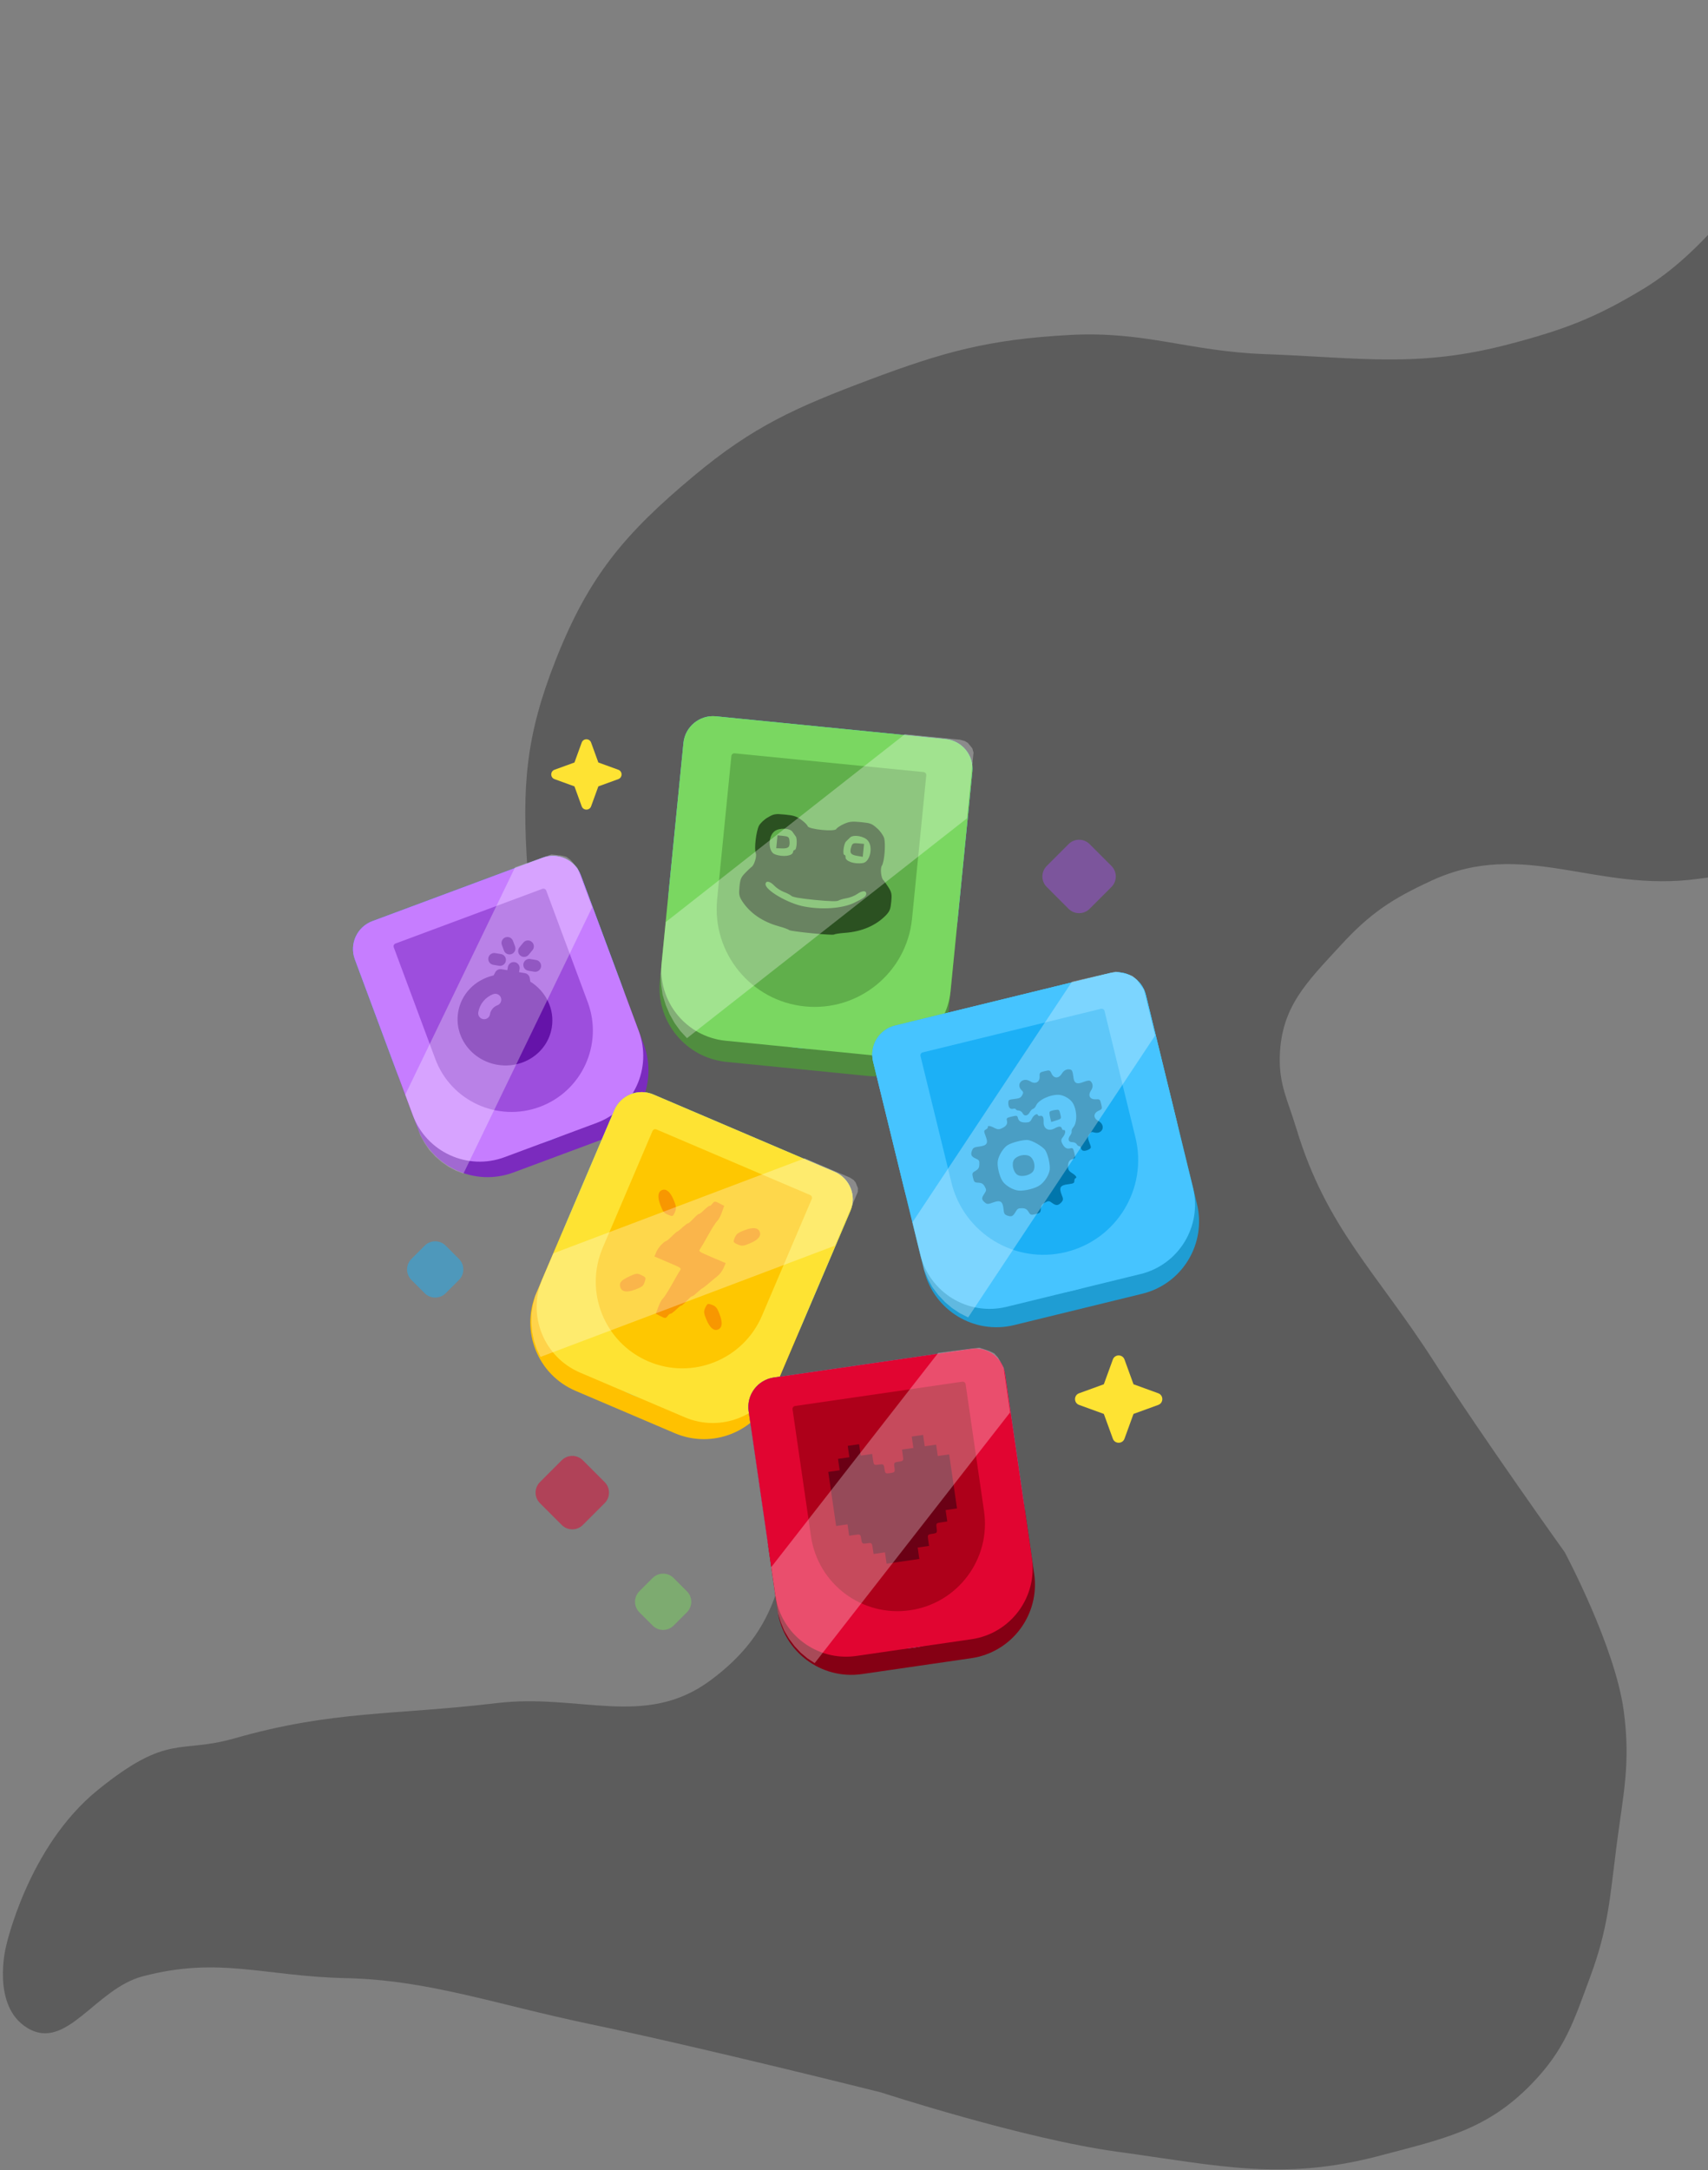 <svg width="574" height="729" viewBox="0 0 574 729" fill="none" xmlns="http://www.w3.org/2000/svg">
<rect x="0" y="0" width="574" height="729" fill="#808080" stroke="none"/>
<g clip-path="url(#clip0_3396_2165)">
<path d="M507.074 115.644C476.443 123.686 457.164 120.144 424.95 118.954C399.345 118.009 384.904 111.142 359.449 112.529C332.324 114.007 317.201 118.168 292.252 127.541C267.397 136.88 253.134 143.204 233.119 159.917C209.818 179.374 197.853 193.629 186.773 221.659C176.681 247.186 175.371 263.934 177.248 291.785C179.24 321.344 187.02 337.658 198.282 365.689C211.655 398.972 229.222 413.56 243.037 446.693C254.094 473.211 269.121 488.875 265.089 516.446C261.973 537.749 256.148 551.569 238.81 564.452C216.827 580.786 194.885 568.798 166.838 572.141C132.355 576.252 111.843 574.532 78.79 583.981C60.296 589.267 56.66 582.091 32.939 601.261C9.218 620.43 1.993 654 1.993 654C1.993 654 -3.029 673.877 9.218 681.273C22.407 689.239 31.946 668.123 47.993 663.909C73.781 657.138 88.493 663.909 116.264 664.53C144.035 665.151 166.293 673.272 198.179 679.941C236.569 687.97 296.04 702.903 296.04 702.903C296.04 702.903 343.922 718.527 375.476 722.842C409.886 727.549 431.044 732.829 463.863 724.138C485.31 718.458 499.596 715.59 514.646 700.14C525.95 688.536 528.876 679.057 534.478 663.909C540.462 647.731 541.025 637.658 543.22 620.43C545.474 602.741 548.089 592.597 545.673 574.685C542.749 553.012 525.866 521.464 525.866 521.464C525.866 521.464 498.251 482.879 481.894 457.37C462.687 427.417 445.761 412.573 435.651 379.084C432.833 369.749 429.808 364.415 430.093 354.851C430.59 338.117 439.212 329.945 450.421 317.715C460.332 306.902 467.686 301.981 481.267 295.752C512.172 281.578 536.341 299.992 570.645 295.236C593.588 292.056 609.134 294.163 628.109 281.959C645.862 270.54 651.31 258.354 661.12 239.993C670.366 222.684 673.442 211.661 677.195 192.287C682.092 167.004 678.671 151.842 678.421 125.859C678.08 90.488 674.088 35.199 674.088 35.199C674.088 35.199 668.469 8.366 654.542 2.133C642.227 -3.379 620.983 6.129 620.983 6.129C620.983 6.129 590.994 73.591 552.455 96.93C536.203 106.772 525.774 110.735 507.074 115.644Z" fill="#5C5C5C"/>
<path d="M119.258 322.296C117.332 317.12 119.967 311.363 125.143 309.437L182.34 288.156C187.517 286.231 193.274 288.865 195.2 294.042L216.356 350.905C221.17 363.845 214.583 378.239 201.643 383.053L172.563 393.873C159.622 398.687 145.229 392.1 140.414 379.159L119.258 322.296Z" fill="#7B2BBE"/>
<path d="M119.258 322.296C117.332 317.12 119.967 311.363 125.143 309.437L182.34 288.156C187.517 286.231 193.274 288.865 195.2 294.042L208.904 330.875C216.706 351.846 206.031 375.171 185.06 382.973C164.089 390.775 140.764 380.1 132.962 359.129L119.258 322.296Z" fill="#46C4FF"/>
<path d="M119.258 322.296C117.332 317.12 119.967 311.363 125.143 309.437L182.34 288.156C187.517 286.231 193.274 288.865 195.2 294.042L214.662 346.352C219.284 358.775 212.96 372.593 200.537 377.215L169.583 388.731C157.16 393.353 143.342 387.03 138.72 374.607L119.258 322.296Z" fill="#C67DFF"/>
<path d="M132.333 318.244C132.14 317.727 132.404 317.151 132.921 316.958L182.285 298.592C182.802 298.4 183.378 298.663 183.57 299.181L197.519 336.672C202.783 350.821 195.581 366.558 181.432 371.823C167.283 377.087 151.546 369.884 146.281 355.735L132.333 318.244Z" fill="#9D4EDD"/>
<path d="M169.834 314.9C170.33 314.715 170.878 314.735 171.359 314.955C171.84 315.175 172.213 315.577 172.397 316.073L173.092 317.941C173.277 318.436 173.257 318.985 173.037 319.465C172.817 319.946 172.415 320.32 171.919 320.504C171.424 320.688 170.876 320.668 170.395 320.448C169.914 320.228 169.541 319.826 169.356 319.331L168.661 317.463C168.477 316.967 168.497 316.419 168.717 315.938C168.937 315.458 169.339 315.084 169.834 314.9ZM164.118 321.811C164.207 321.29 164.498 320.825 164.929 320.519C165.36 320.213 165.895 320.09 166.416 320.178L168.381 320.51C168.899 320.602 169.361 320.894 169.664 321.324C169.968 321.754 170.089 322.287 170.001 322.806C169.913 323.325 169.624 323.788 169.196 324.094C168.768 324.4 168.236 324.525 167.717 324.441L165.751 324.109C165.23 324.021 164.765 323.729 164.459 323.298C164.153 322.867 164.03 322.333 164.118 321.811ZM178.944 319.201C179.112 318.999 179.24 318.766 179.318 318.515C179.397 318.264 179.425 318.001 179.401 317.739C179.377 317.477 179.302 317.223 179.179 316.99C179.056 316.758 178.889 316.552 178.686 316.384C178.484 316.217 178.25 316.091 177.999 316.014C177.747 315.937 177.483 315.911 177.222 315.936C176.96 315.962 176.706 316.039 176.474 316.163C176.243 316.288 176.038 316.456 175.872 316.66L174.602 318.196C174.433 318.397 174.305 318.63 174.227 318.881C174.148 319.132 174.12 319.396 174.144 319.658C174.168 319.919 174.244 320.174 174.366 320.406C174.489 320.639 174.656 320.845 174.859 321.012C175.061 321.18 175.295 321.306 175.546 321.382C175.798 321.459 176.062 321.486 176.324 321.46C176.585 321.434 176.839 321.357 177.071 321.233C177.302 321.109 177.507 320.94 177.673 320.736L178.944 319.201ZM170.684 324.843C170.771 324.343 171.045 323.896 171.45 323.592C171.855 323.288 172.36 323.149 172.864 323.204C173.367 323.259 173.831 323.503 174.161 323.888C174.491 324.273 174.661 324.768 174.639 325.275L174.614 325.507L174.432 326.587L176.397 326.919C176.766 326.982 177.111 327.147 177.391 327.397C177.67 327.646 177.874 327.97 177.979 328.33L178.034 328.577L178.218 329.763C183.405 332.993 186.486 338.986 185.424 345.265C184.001 353.684 175.746 359.152 167.152 357.699C158.556 356.246 152.557 348.37 153.98 339.951C155.01 333.86 159.627 329.305 165.34 327.811L165.88 327.678L166.443 326.618C166.619 326.287 166.885 326.012 167.211 325.826C167.537 325.639 167.908 325.548 168.283 325.563L168.536 325.591L170.501 325.923L170.684 324.843ZM165.77 333.974C164.471 334.457 163.321 335.274 162.438 336.343C161.554 337.412 160.968 338.694 160.737 340.061C160.65 340.563 160.759 341.08 161.041 341.504C161.324 341.928 161.758 342.228 162.254 342.343C162.751 342.457 163.272 342.376 163.712 342.118C164.151 341.86 164.474 341.443 164.616 340.953L164.667 340.726C164.89 339.409 165.746 338.355 166.877 337.828L167.164 337.708C167.659 337.523 168.061 337.149 168.28 336.669C168.5 336.188 168.519 335.639 168.335 335.144C168.15 334.649 167.776 334.247 167.295 334.028C166.814 333.808 166.266 333.789 165.77 333.974ZM178.206 322.169L180.172 322.501C180.431 322.543 180.68 322.636 180.903 322.775C181.127 322.914 181.32 323.095 181.473 323.309C181.626 323.522 181.736 323.764 181.795 324.02C181.854 324.276 181.862 324.542 181.818 324.801C181.774 325.06 181.679 325.308 181.539 325.531C181.399 325.753 181.217 325.946 181.002 326.097C180.787 326.249 180.545 326.356 180.288 326.414C180.032 326.471 179.766 326.477 179.507 326.432L177.542 326.1C177.283 326.058 177.034 325.965 176.811 325.826C176.587 325.688 176.394 325.506 176.241 325.292C176.088 325.079 175.978 324.837 175.919 324.581C175.86 324.325 175.852 324.059 175.896 323.8C175.94 323.541 176.034 323.293 176.174 323.07C176.315 322.848 176.497 322.655 176.712 322.504C176.927 322.352 177.169 322.245 177.426 322.187C177.682 322.13 177.948 322.124 178.206 322.169Z" fill="#6513A9"/>
<path d="M173.1 291.353L185.307 287.052L188.562 287.403L190.275 287.808L191.701 288.84L194.084 291.599L198.994 304.797L155.752 394.251L153.197 393.258L150.775 391.973L148.488 390.395L146.334 388.524L144.314 386.36L142.721 384.038L141.262 381.422L136.181 367.765L173.1 291.353Z" fill="white" fill-opacity="0.29"/>
<path d="M229.683 249.599C230.228 244.103 235.126 240.09 240.621 240.635L317.799 248.293C323.295 248.839 327.308 253.736 326.762 259.232L318.844 339.028C317.481 352.768 305.238 362.801 291.498 361.437L244.174 356.74C230.434 355.377 220.401 343.134 221.765 329.395L229.683 249.599Z" fill="#508D3F"/>
<path d="M229.683 249.599C230.228 244.103 235.126 240.09 240.621 240.635L317.799 248.293C323.295 248.839 327.308 253.736 326.762 259.232L321.889 308.347C319.229 335.155 295.34 354.732 268.532 352.071C241.724 349.411 222.149 325.522 224.809 298.714L229.683 249.599Z" fill="#46C4FF"/>
<path d="M229.683 249.599C230.228 244.103 235.126 240.09 240.621 240.635L317.799 248.293C323.295 248.839 327.308 253.736 326.762 259.232L319.442 333.004C318.133 346.194 306.379 355.826 293.189 354.517L243.875 349.624C230.685 348.315 221.054 336.561 222.362 323.371L229.683 249.599Z" fill="#7AD761"/>
<path d="M245.786 253.964C245.84 253.414 246.33 253.013 246.88 253.068L310.389 259.37C310.938 259.424 311.34 259.914 311.285 260.464L306.509 308.593C304.714 326.68 288.597 339.888 270.51 338.093C252.423 336.298 239.215 320.181 241.01 302.094L245.786 253.964Z" fill="#60AF4B"/>
<path d="M258.097 274.571C256.877 275.22 255.544 276.532 255.077 277.352C254.125 279.183 253.381 285.222 254.007 286.68C254.389 287.681 253.4 290.856 252.49 291.295C252.285 291.419 251.38 292.292 250.471 293.213C249.023 294.706 248.771 295.306 248.515 297.88C248.265 300.407 248.389 301.093 249.386 302.684C252.016 306.748 256.298 309.676 261.733 311.178C263.42 311.634 264.998 312.224 265.17 312.433C265.604 312.91 279.809 314.319 280.328 313.938C280.538 313.766 282.201 313.498 283.945 313.382C289.569 312.977 294.344 310.948 297.72 307.48C299.011 306.116 299.268 305.468 299.518 302.941C299.774 300.367 299.645 299.729 298.518 297.98C297.807 296.899 297.092 295.865 296.915 295.703C296.109 295.094 295.764 291.786 296.335 290.88C297.235 289.574 297.692 283.506 297.119 281.523C296.823 280.628 295.773 279.079 294.705 278.203C293.026 276.689 292.516 276.494 289.322 276.177C286.367 275.884 285.394 275.98 283.579 276.81C282.369 277.364 281.235 278.118 281.054 278.485C280.569 279.496 271.703 278.616 271.426 277.53C271.32 277.134 270.357 276.172 269.279 275.391C267.662 274.22 266.728 273.935 263.773 273.642C260.579 273.325 260.041 273.416 258.097 274.571ZM266.327 279.431C266.618 279.893 267.129 280.569 267.424 280.984C268.016 281.813 267.738 285.588 267.07 285.521C266.832 285.498 266.561 285.808 266.523 286.189C266.386 287.572 263.069 288.013 260.38 286.976C258.153 286.129 258.03 281.062 260.226 279.307C261.75 278.014 265.444 278.14 266.327 279.431ZM291.686 282.428C293.494 284.581 292.378 289.525 290.028 289.918C287.188 290.406 284.022 289.322 284.159 287.939C284.197 287.558 284.04 287.205 283.754 287.177C283.086 287.111 283.555 283.355 284.346 282.663C284.67 282.31 285.303 281.747 285.68 281.351C286.799 280.259 290.446 280.861 291.686 282.428ZM260.288 297.604C260.984 298.347 262.434 299.261 263.454 299.652C264.522 300.046 265.619 300.636 265.972 300.96C266.363 301.384 269.061 301.844 273.828 302.317C278.594 302.79 281.33 302.869 281.797 302.531C282.207 302.283 283.398 301.919 284.523 301.742C285.6 301.56 287.201 300.949 288.03 300.357C289.84 299.093 291.236 299.087 291.109 300.374C291.028 301.184 290.147 301.819 286.964 303.332C282.976 305.199 276.189 305.681 270.145 304.503C264.758 303.487 257.072 298.97 257.27 296.968C257.393 295.729 258.809 296.014 260.288 297.604Z" fill="#2B5121"/>
<path d="M260.869 284.954L262.885 285.01C265.092 285.084 265.587 284.459 265.285 282.167C265.141 281.19 264.827 280.966 263.206 280.806L261.299 280.616L260.869 284.954Z" fill="#2B5121"/>
<path d="M286.164 284.238C285.417 286.427 285.78 287.137 287.959 287.497L289.946 287.839L290.377 283.501L288.47 283.312C286.849 283.151 286.497 283.309 286.164 284.238Z" fill="#2B5121"/>
<path d="M304.085 246.66L322.635 248.5L324.244 248.936L325.281 249.589L326.756 251.389L327.166 252.807L324.973 274.903L230.87 348.758L228.632 346.332L226.693 343.661L225.054 340.743L223.715 337.58L222.676 334.171L222.182 330.817L221.989 327.216L223.721 309.758L304.085 246.66Z" fill="white" fill-opacity="0.29"/>
<path d="M206.452 372.956C208.619 367.876 214.494 365.515 219.574 367.682L280.507 393.673C285.587 395.84 287.948 401.715 285.781 406.795L259.559 468.268C254.142 480.968 239.455 486.871 226.755 481.454L193.416 467.233C180.717 461.815 174.813 447.128 180.23 434.428L206.452 372.956Z" fill="#FFC100"/>
<path d="M206.452 372.956C208.619 367.876 214.494 365.515 219.574 367.682L280.507 393.673C285.587 395.84 287.948 401.715 285.781 406.795L269.116 445.864C259.772 467.77 234.438 477.953 212.532 468.609C190.626 459.264 180.443 433.93 189.787 412.023L206.452 372.956Z" fill="#46C4FF"/>
<path d="M206.452 372.956C208.619 367.876 214.494 365.515 219.574 367.682L280.507 393.673C285.587 395.84 287.948 401.715 285.781 406.795L261.613 463.453C256.413 475.645 242.313 481.312 230.121 476.112L194.943 461.105C182.751 455.904 177.083 441.806 182.284 429.614L206.452 372.956Z" fill="#FEE333"/>
<path d="M219.286 379.943C219.503 379.435 220.09 379.199 220.598 379.416L272.282 401.462C272.79 401.679 273.026 402.267 272.81 402.775L256.079 441.997C249.774 456.777 232.681 463.648 217.901 457.343C203.121 451.039 196.251 433.946 202.555 419.166L219.286 379.943Z" fill="#FEC701"/>
<path d="M239.448 404.298C239.091 404.804 238.609 405.162 238.45 405.095C238.291 405.027 237.515 405.635 236.654 406.443C235.832 407.267 235.056 407.875 234.897 407.808C234.738 407.74 233.927 408.428 233.055 409.371C232.2 410.275 231.372 411.003 231.253 410.952C231.094 410.884 230.335 411.453 229.507 412.181C228.703 412.965 227.87 413.597 227.7 413.665C227.49 413.716 226.679 414.404 225.858 415.229C225.036 416.053 224.226 416.741 224.056 416.809C223.12 417.021 221.228 419.033 220.6 420.504L219.922 422.094L224.494 424.044C229.026 425.977 229.065 425.994 228.533 426.801C228.194 427.267 226.949 429.414 225.727 431.618C224.505 433.822 223.158 435.879 222.772 436.231C222.33 436.606 221.651 437.867 221.222 439.094L220.409 441.331L222.028 442.163C223.487 442.926 223.72 442.932 224.349 442.119C224.705 441.613 225.187 441.255 225.346 441.323C225.505 441.391 226.321 440.799 227.182 439.992C228.004 439.168 228.78 438.559 228.9 438.61C229.059 438.678 229.869 437.99 230.741 437.046C231.597 436.142 232.424 435.415 232.543 435.466C232.702 435.533 233.462 434.965 234.306 434.197C235.094 433.452 235.887 432.804 236.097 432.753C236.267 432.684 237.157 432.03 238.058 431.24C238.959 430.449 240.325 429.34 241.044 428.755C241.804 428.186 242.755 426.947 243.162 425.993L243.874 424.323L239.303 422.373C234.771 420.44 234.731 420.423 235.28 419.577C235.603 419.151 236.848 417.003 238.07 414.799C239.292 412.595 240.639 410.539 241.024 410.186C241.466 409.811 242.145 408.55 242.574 407.323L243.388 405.086L241.769 404.255C240.309 403.491 240.076 403.486 239.448 404.298Z" fill="#F89701"/>
<path d="M222.483 399.787C221.066 400.357 220.898 402.071 221.913 404.759C222.768 407.051 223.104 407.476 224.495 408.069C225.847 408.646 226.136 408.628 226.515 407.85C227.414 406.072 227.373 405.397 226.314 402.925C225.208 400.339 223.845 399.24 222.483 399.787Z" fill="#F89701"/>
<path d="M250.347 413.223C247.773 414.192 247.331 414.568 246.67 416.447C246.41 417.276 246.598 417.497 247.949 418.074C249.341 418.667 249.88 418.615 252.126 417.647C254.768 416.519 255.89 415.211 255.32 413.794C254.75 412.376 253.036 412.209 250.347 413.223Z" fill="#F89701"/>
<path d="M211.761 428.668C208.824 430.047 208.093 430.769 208.39 432.164C208.791 433.98 210.477 434.323 213.488 433.211C215.853 432.293 216.205 432.02 216.645 430.658C217.136 429.176 217.074 429.102 215.597 428.378C214.2 427.688 213.814 427.712 211.761 428.668Z" fill="#F89701"/>
<path d="M237.871 438.067C237.661 438.118 237.236 438.783 236.914 439.538C236.456 440.611 236.56 441.36 237.46 443.436C238.588 446.078 239.895 447.2 241.313 446.63C242.731 446.06 242.898 444.346 241.883 441.658C241.097 439.537 240.653 438.924 239.58 438.467C238.824 438.144 238.058 437.958 237.871 438.067Z" fill="#F89701"/>
<path d="M270.439 389.117L285.597 395.583L286.84 396.377L287.541 397.203L288.308 399.111L288.278 400.416L280.576 418.471L181.643 455.838L180.398 453.2L179.47 450.433L178.861 447.538L178.569 444.515L178.596 441.365L179.068 438.405L179.858 435.317L185.944 421.05L270.439 389.117Z" fill="white" fill-opacity="0.29"/>
<path d="M293.424 356.647C292.112 351.282 295.397 345.869 300.762 344.557L373.001 326.893C378.366 325.581 383.778 328.867 385.09 334.231L402.245 404.388C405.525 417.8 397.311 431.331 383.899 434.611L340.802 445.15C327.39 448.429 313.858 440.215 310.579 426.803L293.424 356.647Z" fill="#1F9DD3"/>
<path d="M293.424 356.647C292.112 351.282 295.397 345.869 300.762 344.557L373.001 326.893C378.366 325.581 383.778 328.867 385.09 334.231L395.417 376.463C401.607 401.776 386.104 427.314 360.791 433.503C335.478 439.693 309.94 424.191 303.75 398.878L293.424 356.647Z" fill="#46C4FF"/>
<path d="M293.424 356.647C292.112 351.282 295.397 345.869 300.762 344.557L373.001 326.893C378.366 325.581 383.778 328.867 385.09 334.231L400.924 398.983C404.072 411.858 396.187 424.848 383.311 427.997L338.271 439.01C325.395 442.159 312.406 434.273 309.257 421.398L293.424 356.647Z" fill="#46C4FF"/>
<path d="M309.347 354.752C309.216 354.215 309.544 353.674 310.081 353.543L369.985 338.895C370.522 338.763 371.063 339.092 371.194 339.628L381.587 382.13C385.763 399.208 375.304 416.439 358.225 420.615C341.146 424.791 323.916 414.332 319.74 397.253L309.347 354.752Z" fill="#1CB0F6"/>
<path d="M349.384 361.676C349.45 363.543 347.905 364.339 346.254 363.279C343.681 361.648 341.232 364.256 343.389 366.322C343.944 366.814 343.981 367.14 343.488 367.972C343.037 368.794 342.605 368.983 340.915 369.187C338.97 369.412 338.898 369.471 338.852 370.529C338.862 371.991 339.434 372.73 340.459 372.479C340.911 372.368 341.319 372.436 341.367 372.634C341.415 372.831 341.862 373.057 342.342 373.065C342.822 373.073 343.45 373.505 343.708 374.028C344.275 375.103 345.361 374.921 346.085 373.614C346.348 373.089 346.836 372.593 347.164 372.513C347.492 372.433 347.939 371.947 348.161 371.432C348.977 369.434 353.246 367.511 356.104 367.816C357.675 368.018 359.449 369.049 360.362 370.29C361.964 372.576 362.155 377.091 360.68 378.707C360.306 379.133 360.062 379.737 360.14 380.053C360.217 380.369 359.983 381.012 359.618 381.477C358.742 382.696 359.075 383.702 360.333 383.688C360.936 383.666 361.627 383.999 361.856 384.403C362.085 384.808 362.5 385.083 362.705 385.033C362.911 384.982 363.162 385.298 363.268 385.732C363.509 386.719 364.458 386.864 365.817 386.197C366.775 385.669 366.796 385.58 366.106 383.824C365.515 382.295 365.491 381.841 366.043 381.078C366.586 380.276 366.905 380.156 367.617 380.4C370.528 381.279 371.812 377.994 369.113 376.561C367.368 375.649 367.392 373.969 369.152 373.162C370.407 372.604 370.47 372.505 370.074 370.886C369.678 369.268 369.576 369.209 368.206 369.293C366.272 369.389 365.546 368.018 366.622 366.374C367.426 365.215 367.351 364.02 366.504 363.223C366.12 362.898 365.526 362.96 364.17 363.459C361.754 364.426 360.892 363.926 360.673 361.427C360.509 360.044 360.291 359.511 359.813 359.335C358.684 358.984 357.542 359.472 356.84 360.69C355.814 362.364 354.209 362.379 353.405 360.693C352.85 359.49 352.749 359.431 351.067 359.842C349.384 360.253 349.322 360.353 349.384 361.676Z" fill="#0076AC"/>
<path d="M338.398 376.497C338.669 377.603 338.126 378.405 336.593 379.073C335.739 379.491 335.157 379.424 334.112 378.885C332.753 378.129 331.824 378.063 331.978 378.695C332.027 378.892 331.715 379.22 331.293 379.448C330.634 379.777 330.619 380.073 331.211 381.603C332.198 384.039 331.737 384.822 329.126 385.167C327.395 385.381 327.045 385.55 326.695 386.431C326.092 387.876 326.379 388.517 327.892 389.193C329.06 389.702 329.191 389.88 329.121 391.194C329.085 392.291 328.771 392.786 327.822 393.353C326.71 393.96 326.635 394.187 326.992 395.648C327.349 397.109 327.521 397.276 328.788 397.301C329.891 397.366 330.398 397.661 330.926 398.578C331.544 399.682 331.52 399.939 330.789 401.038C329.797 402.494 329.831 402.988 330.982 403.962C331.699 404.582 332.087 404.571 333.721 403.962C336.198 403.063 336.968 403.545 337.248 406.112C337.368 407.673 337.569 407.959 338.442 408.331C339.917 408.849 340.39 408.65 341.281 407.135C341.961 406.006 342.188 405.867 343.496 405.882C344.59 405.907 345.096 406.202 345.666 407.109C346.274 408.173 346.508 408.242 348.027 407.87C349.545 407.499 349.721 407.331 349.769 406.105C349.856 405.038 350.17 404.543 351.169 404.005C352.354 403.339 352.578 403.368 353.59 404.125C354.915 405.098 355.641 405.046 356.742 403.856C357.345 403.123 357.391 402.777 356.778 401.337C355.841 398.929 356.302 398.147 358.965 397.831C360.777 397.597 361.045 397.448 361.045 396.736C361.062 396.272 361.221 395.856 361.426 395.806C362.083 395.646 361.593 394.887 360.265 394.082C359.283 393.443 358.952 392.98 358.945 392.061C358.856 390.451 359.348 389.619 360.497 389.338C361.4 389.117 361.443 388.94 361.047 387.321C360.651 385.702 360.531 385.564 359.628 385.785C358.479 386.066 357.659 385.555 356.944 384.056C356.507 383.158 356.575 382.723 357.282 381.881C358.146 380.791 358.206 379.437 357.427 379.628C357.222 379.678 356.959 379.491 356.881 379.175C356.659 378.267 355.913 378.24 354.419 379.066C352.39 380.19 350.616 379.159 350.719 376.916C350.794 375.266 350.425 374.645 349.481 374.875C349.153 374.956 348.859 374.818 348.81 374.621C348.627 373.871 347.401 374.547 346.79 375.784C346.336 376.774 345.965 377.032 344.932 377.076C343.213 377.161 342.361 376.7 342.091 375.594C341.879 374.726 341.695 374.687 340.013 375.098C338.331 375.51 338.186 375.629 338.398 376.497ZM345.46 382.972C347.032 383.174 350.326 385.088 351.239 386.33C352.12 387.621 352.979 391.135 352.791 392.855C352.602 394.574 351.075 397.04 349.475 398.143C347.997 399.216 344.396 400.138 342.355 399.968C340.486 399.797 337.952 398.324 336.931 396.816C335.831 395.161 335.022 391.676 335.333 389.926C335.635 388.137 337.194 385.621 338.546 384.747C339.929 383.823 343.94 382.8 345.46 382.972Z" fill="#0076AC"/>
<path d="M340.839 389.501C339.818 390.839 340.511 393.85 341.98 394.704C343.45 395.558 346.559 394.756 347.326 393.271C348.116 391.697 347.406 389.151 345.955 388.376C344.454 387.571 341.86 388.164 340.839 389.501Z" fill="#0076AC"/>
<path d="M352.75 373.49C352.625 373.688 352.705 374.548 352.907 375.377L353.284 376.917L355.019 376.367C356.714 375.827 356.714 375.827 356.327 374.248C355.951 372.708 355.9 372.678 354.476 372.901C353.636 373.023 352.876 373.292 352.75 373.49Z" fill="#0076AC"/>
<path d="M360.284 329.741L374.984 326.407L378.687 327.191L380.603 327.849L382.098 329.173L384.445 332.541L388.194 347.872L325.362 442.571L322.559 441.155L319.953 439.428L317.544 437.39L315.331 435.041L313.316 432.381L311.816 429.596L310.513 426.5L306.634 410.636L360.284 329.741Z" fill="white" fill-opacity="0.29"/>
<path d="M251.597 474.086C250.804 468.62 254.591 463.546 260.057 462.753L326.469 453.111C331.934 452.317 337.008 456.105 337.802 461.57L347.55 528.717C349.534 542.381 340.065 555.066 326.401 557.049L289.678 562.381C276.014 564.365 263.329 554.896 261.346 541.232L251.597 474.086Z" fill="#850014"/>
<path d="M251.597 474.086C250.804 468.62 254.591 463.546 260.057 462.753L326.469 453.111C331.934 452.317 337.008 456.105 337.802 461.57L343.98 504.124C347.436 527.928 330.94 550.028 307.135 553.484C283.33 556.94 261.231 540.444 257.775 516.639L251.597 474.086Z" fill="#46C4FF"/>
<path d="M251.597 474.086C250.804 468.62 254.591 463.546 260.057 462.753L326.469 453.111C331.934 452.317 337.008 456.105 337.802 461.57L346.789 523.475C348.693 536.592 339.604 548.77 326.486 550.674L287.784 556.293C274.666 558.197 262.489 549.108 260.585 535.99L251.597 474.086Z" fill="#E10531"/>
<path d="M266.352 473.453C266.273 472.907 266.652 472.399 267.198 472.32L323.381 464.163C323.928 464.084 324.435 464.463 324.514 465.009L330.704 507.641C333.036 523.702 321.906 538.612 305.845 540.944C289.784 543.276 274.874 532.146 272.542 516.085L266.352 473.453Z" fill="#AE001A"/>
<path d="M285.448 489.539L281.625 490.094L282.18 493.918L278.356 494.473L280.993 512.635L284.817 512.08L285.372 515.903L287.284 515.626C289.148 515.355 289.202 515.396 289.438 517.021C289.667 518.598 289.777 518.68 291.354 518.451C292.979 518.215 293.034 518.256 293.304 520.12L293.582 522.032L297.405 521.476L297.96 525.3L308.953 523.704L308.398 519.88L312.222 519.325L311.944 517.414C311.673 515.55 311.714 515.495 313.339 515.259C314.916 515.03 314.998 514.921 314.769 513.343C314.533 511.718 314.574 511.664 316.438 511.393L318.35 511.115L317.795 507.292L321.618 506.737L318.982 488.575L315.158 489.13L314.603 485.306L310.779 485.862L310.224 482.038L306.401 482.593L306.956 486.417L303.132 486.972L303.41 488.884C303.68 490.748 303.64 490.802 302.015 491.038C300.437 491.267 300.356 491.377 300.585 492.954C300.814 494.531 300.732 494.641 299.155 494.87C297.577 495.099 297.468 495.017 297.239 493.44C297.01 491.862 296.901 491.781 295.323 492.01C293.698 492.246 293.644 492.205 293.373 490.341L293.095 488.429L289.272 488.984L288.717 485.161L284.893 485.716L285.448 489.539Z" fill="#6B0015"/>
<path d="M315.292 454.487L329.094 452.729L332.436 453.834L334.145 454.646L335.41 456.053L337.29 459.492L339.465 474.474L273.783 558.706L271.322 557.083L269.067 555.185L267.02 553.01L265.18 550.556L263.546 547.825L262.398 545.023L261.456 541.945L259.205 526.442L315.292 454.487Z" fill="white" fill-opacity="0.29"/>
<path fill-rule="evenodd" clip-rule="evenodd" d="M198.648 249.451C198.112 247.977 196.029 247.977 195.492 249.451L193.056 256.148L186.359 258.583C184.886 259.12 184.886 261.203 186.359 261.74L193.056 264.176L195.492 270.873C196.029 272.346 198.112 272.346 198.648 270.873L201.084 264.176L207.781 261.74C209.255 261.203 209.255 259.12 207.781 258.583L201.084 256.148L198.648 249.451Z" fill="#FEE333"/>
<path fill-rule="evenodd" clip-rule="evenodd" d="M377.906 456.709C377.239 454.88 374.653 454.88 373.987 456.709L370.963 465.022L362.65 468.046C360.821 468.712 360.821 471.298 362.65 471.965L370.963 474.989L373.987 483.302C374.653 485.131 377.239 485.131 377.906 483.302L380.93 474.989L389.242 471.965C391.072 471.298 391.072 468.712 389.242 468.046L380.93 465.022L377.906 456.709Z" fill="#FEE333"/>
<path d="M351.774 297.969C349.822 296.017 349.822 292.851 351.775 290.898L359.11 283.564C361.063 281.611 364.228 281.611 366.181 283.564L373.516 290.899C375.468 292.852 375.468 296.018 373.515 297.97L366.18 305.305C364.227 307.257 361.062 307.257 359.109 305.305L351.774 297.969Z" fill="#9D4EDD" fill-opacity="0.5"/>
<path d="M214.866 541.632C212.914 539.68 212.914 536.514 214.867 534.561L219.321 530.108C221.273 528.155 224.439 528.155 226.392 530.108L230.845 534.562C232.798 536.515 232.798 539.681 230.845 541.633L226.391 546.087C224.438 548.039 221.272 548.039 219.32 546.086L214.866 541.632Z" fill="#7AD761" fill-opacity="0.5"/>
<path d="M138.263 429.987C136.31 428.034 136.31 424.868 138.263 422.916L142.717 418.462C144.67 416.51 147.836 416.51 149.788 418.463L154.242 422.917C156.194 424.869 156.194 428.035 154.241 429.988L149.788 434.441C147.835 436.394 144.669 436.394 142.716 434.441L138.263 429.987Z" fill="#1CB0F6" fill-opacity="0.5"/>
<path d="M181.454 504.961C179.502 503.008 179.502 499.842 181.455 497.89L188.79 490.555C190.743 488.602 193.908 488.603 195.861 490.555L203.196 497.891C205.148 499.843 205.148 503.009 203.195 504.962L195.86 512.296C193.907 514.249 190.742 514.249 188.789 512.296L181.454 504.961Z" fill="#E10531" fill-opacity="0.5"/>
</g>
<defs>
<clipPath id="clip0_3396_2165">
<rect width="574" height="729" fill="white"/>
</clipPath>
</defs>
</svg>
